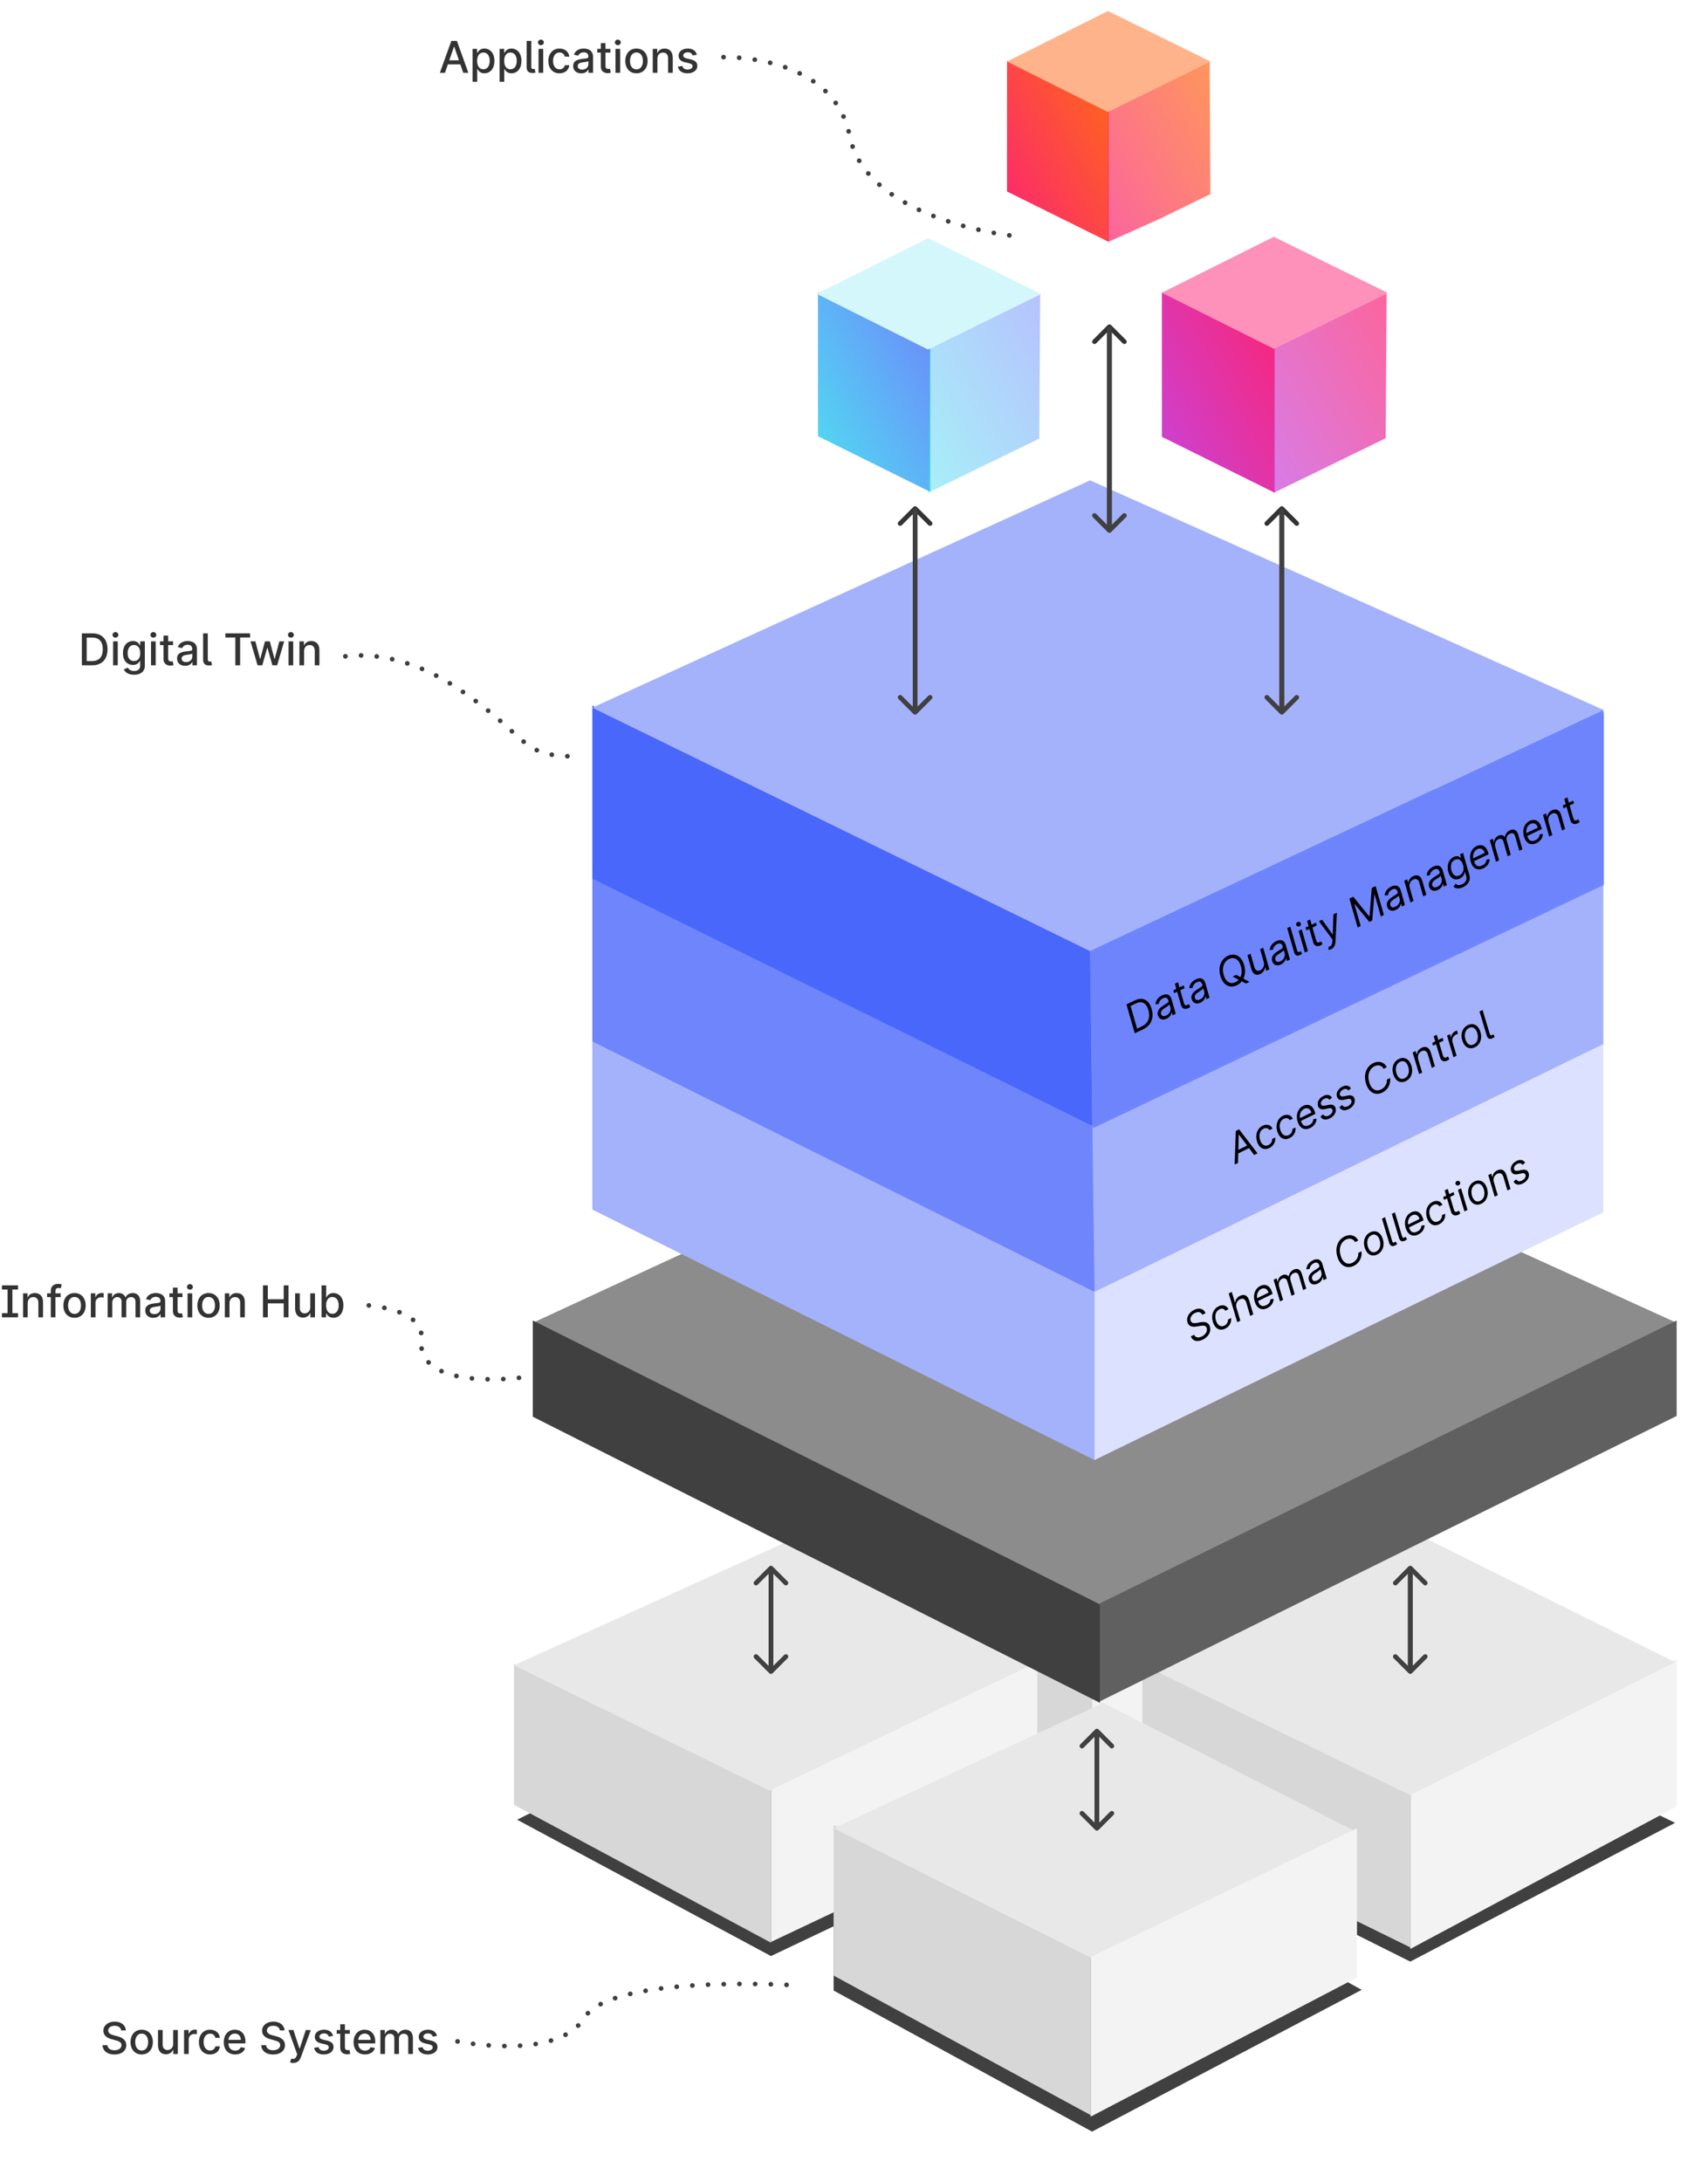 <svg width="545" height="696" viewBox="0 0 545 696" fill="none" xmlns="http://www.w3.org/2000/svg">
<g filter="url(#filter0_d)">
<path d="M534.5 579.5L345.462 488L165 578.5L246 622L266 612.5V633L348.462 678L434.5 632.77L424.5 627.27L431 614.27L450 623.77L534.5 579.5Z" fill="#404040"/>
</g>
<path opacity="0.8" d="M296.798 111.208L261 93.231V139.156L278.899 148.027L296.798 156.898V111.208Z" fill="url(#paint0_linear)"/>
<path d="M332.207 93.755L296.109 76.002L260.612 93.755L296.109 111.508L332.207 93.755Z" fill="#D3F7FB"/>
<path opacity="0.4" d="M331.918 93.932L296.12 111.509V157.199L313.873 148.554L331.627 139.909L331.918 93.932Z" fill="url(#paint1_linear)"/>
<path d="M535 529.23L450 571.73V621.73L535 576.286V529.23Z" fill="#F3F3F3"/>
<path d="M433 480.23L348 522.73V572.73L433 527.286V480.23Z" fill="#F3F3F3"/>
<path d="M246 570.23L164 530.73V575.73L246 619.73V570.23Z" fill="#D7D7D7"/>
<path d="M450 572.726L364.5 530.73V579.237L450 621.23V572.726Z" fill="#D7D7D7"/>
<path d="M348.5 522.226L263 480.23V528.737L348.5 570.73V522.226Z" fill="#D7D7D7"/>
<path d="M534.5 530.23L449.853 488.23L365 531.23L449.853 572.73L534.5 530.23Z" fill="#E8E8E8"/>
<path d="M432.5 490.23L347.853 448.23L263 491.23L347.853 532.73L432.5 490.23Z" fill="#E8E8E8"/>
<path d="M450.53 499.7C450.237 499.407 449.763 499.407 449.47 499.7L444.697 504.473C444.404 504.766 444.404 505.241 444.697 505.534C444.99 505.827 445.464 505.827 445.757 505.534L450 501.291L454.243 505.534C454.536 505.827 455.01 505.827 455.303 505.534C455.596 505.241 455.596 504.766 455.303 504.473L450.53 499.7ZM450.75 533.23L450.75 500.23L449.25 500.23L449.25 533.23L450.75 533.23Z" fill="#404040"/>
<path d="M449.47 533.761C449.763 534.054 450.237 534.054 450.53 533.761L455.303 528.988C455.596 528.695 455.596 528.22 455.303 527.927C455.01 527.634 454.536 527.634 454.243 527.927L450 532.17L445.757 527.927C445.464 527.634 444.99 527.634 444.697 527.927C444.404 528.22 444.404 528.695 444.697 528.988L449.47 533.761ZM449.25 500.23V533.23L450.75 533.23V500.23L449.25 500.23Z" fill="#404040"/>
<path d="M535 421.99L350.966 338.23L170 421.99L350.966 512.23L535 421.99Z" fill="#8C8C8C"/>
<path d="M535 421.23L351 511.461V542.73L535 451.702V421.23Z" fill="#606060"/>
<path d="M141.979 23.23L142.913 20.536H146.891L147.82 23.23H149.451L145.787 13.049H144.012L140.348 23.23H141.979ZM143.361 19.243L144.862 14.898H144.942L146.443 19.243H143.361ZM150.788 26.094H152.275V22.042H152.364C152.632 22.529 153.179 23.38 154.571 23.38C156.421 23.38 157.763 21.898 157.763 19.427C157.763 16.951 156.401 15.495 154.556 15.495C153.14 15.495 152.628 16.36 152.364 16.832H152.24V15.594H150.788V26.094ZM152.245 19.412C152.245 17.816 152.941 16.758 154.238 16.758C155.586 16.758 156.262 17.896 156.262 19.412C156.262 20.944 155.566 22.112 154.238 22.112C152.961 22.112 152.245 21.018 152.245 19.412ZM159.415 26.094H160.901V22.042H160.991C161.259 22.529 161.806 23.38 163.198 23.38C165.047 23.38 166.39 21.898 166.39 19.427C166.39 16.951 165.028 15.495 163.183 15.495C161.766 15.495 161.254 16.36 160.991 16.832H160.866V15.594H159.415V26.094ZM160.871 19.412C160.871 17.816 161.567 16.758 162.865 16.758C164.212 16.758 164.888 17.896 164.888 19.412C164.888 20.944 164.192 22.112 162.865 22.112C161.587 22.112 160.871 21.018 160.871 19.412ZM168.041 13.049V21.451C168.041 22.659 168.663 23.305 169.95 23.285C170.348 23.28 170.666 23.216 170.875 23.151L170.607 21.963C170.502 21.992 170.398 22.027 170.139 22.032C169.662 22.047 169.528 21.799 169.528 21.142V13.049H168.041ZM171.842 23.23H173.328V15.594H171.842V23.23ZM172.592 14.416C173.105 14.416 173.532 14.018 173.532 13.531C173.532 13.044 173.105 12.641 172.592 12.641C172.075 12.641 171.653 13.044 171.653 13.531C171.653 14.018 172.075 14.416 172.592 14.416ZM178.531 23.385C180.335 23.385 181.504 22.301 181.668 20.814H180.221C180.032 21.64 179.391 22.127 178.541 22.127C177.283 22.127 176.472 21.078 176.472 19.412C176.472 17.777 177.298 16.747 178.541 16.747C179.485 16.747 180.062 17.344 180.221 18.06H181.668C181.509 16.519 180.251 15.495 178.516 15.495C176.363 15.495 174.971 17.115 174.971 19.447C174.971 21.749 176.313 23.385 178.531 23.385ZM185.466 23.399C186.729 23.399 187.439 22.758 187.723 22.186H187.782V23.23H189.234V18.159C189.234 15.937 187.484 15.495 186.271 15.495C184.889 15.495 183.616 16.052 183.119 17.444L184.516 17.762C184.735 17.22 185.292 16.698 186.291 16.698C187.251 16.698 187.743 17.2 187.743 18.065V18.1C187.743 18.642 187.186 18.632 185.814 18.791C184.367 18.96 182.885 19.338 182.885 21.073C182.885 22.574 184.014 23.399 185.466 23.399ZM185.789 22.206C184.949 22.206 184.342 21.828 184.342 21.093C184.342 20.297 185.048 20.014 185.908 19.899C186.39 19.835 187.534 19.706 187.748 19.492V20.476C187.748 21.381 187.027 22.206 185.789 22.206ZM194.765 15.594H193.199V13.765H191.712V15.594H190.594V16.787H191.712V21.297C191.707 22.684 192.766 23.355 193.939 23.33C194.412 23.325 194.73 23.235 194.904 23.171L194.635 21.943C194.536 21.963 194.352 22.008 194.113 22.008C193.631 22.008 193.199 21.848 193.199 20.988V16.787H194.765V15.594ZM196.395 23.23H197.882V15.594H196.395V23.23ZM197.146 14.416C197.658 14.416 198.085 14.018 198.085 13.531C198.085 13.044 197.658 12.641 197.146 12.641C196.629 12.641 196.206 13.044 196.206 13.531C196.206 14.018 196.629 14.416 197.146 14.416ZM203.084 23.385C205.237 23.385 206.644 21.809 206.644 19.447C206.644 17.071 205.237 15.495 203.084 15.495C200.931 15.495 199.524 17.071 199.524 19.447C199.524 21.809 200.931 23.385 203.084 23.385ZM203.089 22.137C201.682 22.137 201.026 20.909 201.026 19.442C201.026 17.98 201.682 16.738 203.089 16.738C204.486 16.738 205.142 17.98 205.142 19.442C205.142 20.909 204.486 22.137 203.089 22.137ZM209.775 18.696C209.775 17.478 210.521 16.782 211.555 16.782C212.565 16.782 213.176 17.444 213.176 18.552V23.23H214.663V18.373C214.663 16.484 213.623 15.495 212.062 15.495C210.914 15.495 210.163 16.027 209.81 16.837H209.716V15.594H208.289V23.23H209.775V18.696ZM222.364 17.459C222.056 16.27 221.127 15.495 219.476 15.495C217.751 15.495 216.528 16.404 216.528 17.757C216.528 18.841 217.184 19.561 218.616 19.88L219.909 20.163C220.644 20.327 220.987 20.655 220.987 21.133C220.987 21.724 220.356 22.186 219.382 22.186C218.492 22.186 217.92 21.804 217.741 21.053L216.304 21.272C216.553 22.624 217.676 23.385 219.391 23.385C221.236 23.385 222.514 22.405 222.514 21.023C222.514 19.944 221.828 19.278 220.426 18.955L219.212 18.677C218.372 18.478 218.009 18.194 218.014 17.677C218.009 17.091 218.646 16.673 219.491 16.673C220.416 16.673 220.843 17.185 221.017 17.697L222.364 17.459Z" fill="#333333"/>
<path d="M0.616 411.371H2.421V418.908H0.616V420.23H5.757V418.908H3.957V411.371H5.757V410.049H0.616V411.371ZM8.843 415.696C8.843 414.478 9.589 413.782 10.623 413.782C11.632 413.782 12.243 414.444 12.243 415.552V420.23H13.73V415.373C13.73 413.484 12.691 412.495 11.13 412.495C9.981 412.495 9.231 413.027 8.878 413.837H8.783V412.594H7.356V420.23H8.843V415.696ZM19.344 412.594H17.698V411.908C17.698 411.232 17.977 410.864 18.703 410.864C19.011 410.864 19.23 410.934 19.369 410.978L19.717 409.775C19.508 409.696 19.075 409.571 18.474 409.571C17.266 409.571 16.207 410.277 16.207 411.709V412.594H15.028V413.787H16.207V420.23H17.698V413.787H19.344V412.594ZM23.779 420.385C25.932 420.385 27.339 418.809 27.339 416.447C27.339 414.071 25.932 412.495 23.779 412.495C21.627 412.495 20.22 414.071 20.22 416.447C20.22 418.809 21.627 420.385 23.779 420.385ZM23.784 419.137C22.377 419.137 21.721 417.909 21.721 416.442C21.721 414.98 22.377 413.738 23.784 413.738C25.181 413.738 25.838 414.98 25.838 416.442C25.838 417.909 25.181 419.137 23.784 419.137ZM28.984 420.23H30.471V415.567C30.471 414.568 31.241 413.847 32.295 413.847C32.604 413.847 32.952 413.902 33.071 413.936V412.515C32.922 412.495 32.629 412.48 32.44 412.48C31.545 412.48 30.779 412.987 30.501 413.807H30.421V412.594H28.984V420.23ZM34.343 420.23H35.83V415.522C35.83 414.493 36.551 413.777 37.396 413.777C38.221 413.777 38.793 414.324 38.793 415.154V420.23H40.275V415.363C40.275 414.444 40.836 413.777 41.806 413.777C42.591 413.777 43.237 414.215 43.237 415.249V420.23H44.724V415.11C44.724 413.365 43.75 412.495 42.367 412.495C41.269 412.495 40.444 413.022 40.076 413.837H39.996C39.663 413.002 38.962 412.495 37.943 412.495C36.934 412.495 36.183 412.997 35.865 413.837H35.77V412.594H34.343V420.23ZM48.925 420.4C50.188 420.4 50.898 419.758 51.182 419.186H51.242V420.23H52.693V415.159C52.693 412.937 50.943 412.495 49.73 412.495C48.348 412.495 47.075 413.051 46.578 414.444L47.975 414.762C48.194 414.22 48.751 413.698 49.75 413.698C50.709 413.698 51.202 414.2 51.202 415.065V415.1C51.202 415.642 50.645 415.632 49.273 415.791C47.826 415.96 46.344 416.338 46.344 418.073C46.344 419.574 47.473 420.4 48.925 420.4ZM49.248 419.206C48.408 419.206 47.801 418.828 47.801 418.093C47.801 417.297 48.507 417.014 49.367 416.9C49.849 416.835 50.993 416.706 51.207 416.492V417.476C51.207 418.381 50.486 419.206 49.248 419.206ZM58.224 412.594H56.658V410.765H55.171V412.594H54.053V413.787H55.171V418.297C55.166 419.684 56.225 420.355 57.398 420.33C57.871 420.325 58.189 420.235 58.363 420.171L58.094 418.943C57.995 418.963 57.811 419.007 57.572 419.007C57.09 419.007 56.658 418.848 56.658 417.988V413.787H58.224V412.594ZM59.854 420.23H61.341V412.594H59.854V420.23ZM60.605 411.416C61.117 411.416 61.544 411.018 61.544 410.531C61.544 410.044 61.117 409.641 60.605 409.641C60.088 409.641 59.665 410.044 59.665 410.531C59.665 411.018 60.088 411.416 60.605 411.416ZM66.543 420.385C68.696 420.385 70.103 418.809 70.103 416.447C70.103 414.071 68.696 412.495 66.543 412.495C64.39 412.495 62.983 414.071 62.983 416.447C62.983 418.809 64.39 420.385 66.543 420.385ZM66.548 419.137C65.141 419.137 64.485 417.909 64.485 416.442C64.485 414.98 65.141 413.738 66.548 413.738C67.945 413.738 68.601 414.98 68.601 416.442C68.601 417.909 67.945 419.137 66.548 419.137ZM73.234 415.696C73.234 414.478 73.98 413.782 75.014 413.782C76.023 413.782 76.635 414.444 76.635 415.552V420.23H78.121V415.373C78.121 413.484 77.082 412.495 75.521 412.495C74.373 412.495 73.622 413.027 73.269 413.837H73.175V412.594H71.748V420.23H73.234V415.696ZM83.912 420.23H85.448V415.791H90.524V420.23H92.065V410.049H90.524V414.473H85.448V410.049H83.912V420.23ZM99.006 417.064C99.011 418.361 98.047 418.978 97.212 418.978C96.292 418.978 95.655 418.311 95.655 417.272V412.594H94.169V417.451C94.169 419.346 95.208 420.33 96.674 420.33C97.823 420.33 98.603 419.723 98.957 418.908H99.036V420.23H100.498V412.594H99.006V417.064ZM102.6 420.23H104.052V419.042H104.176C104.445 419.529 104.992 420.38 106.384 420.38C108.233 420.38 109.575 418.898 109.575 416.427C109.575 413.951 108.213 412.495 106.369 412.495C104.952 412.495 104.44 413.36 104.176 413.832H104.087V410.049H102.6V420.23ZM104.057 416.412C104.057 414.816 104.753 413.757 106.051 413.757C107.398 413.757 108.074 414.896 108.074 416.412C108.074 417.944 107.378 419.112 106.051 419.112C104.773 419.112 104.057 418.018 104.057 416.412Z" fill="#333333"/>
<path d="M29.415 212.23C32.517 212.23 34.312 210.306 34.312 207.125C34.312 203.958 32.517 202.049 29.519 202.049H26.119V212.23H29.415ZM27.655 210.888V203.391H29.425C31.652 203.391 32.8 204.723 32.8 207.125C32.8 209.536 31.652 210.888 29.33 210.888H27.655ZM36.089 212.23H37.575V204.594H36.089V212.23ZM36.84 203.416C37.352 203.416 37.779 203.018 37.779 202.531C37.779 202.044 37.352 201.641 36.84 201.641C36.322 201.641 35.9 202.044 35.9 202.531C35.9 203.018 36.322 203.416 36.84 203.416ZM42.763 215.253C44.707 215.253 46.208 214.363 46.208 212.4V204.594H44.752V205.832H44.642C44.379 205.36 43.852 204.495 42.43 204.495C40.585 204.495 39.228 205.951 39.228 208.382C39.228 210.819 40.615 212.116 42.42 212.116C43.822 212.116 44.364 211.326 44.632 210.838H44.727V212.34C44.727 213.538 43.906 214.055 42.778 214.055C41.54 214.055 41.058 213.434 40.794 212.996L39.516 213.523C39.919 214.458 40.938 215.253 42.763 215.253ZM42.748 210.883C41.42 210.883 40.73 209.864 40.73 208.363C40.73 206.896 41.406 205.757 42.748 205.757C44.045 205.757 44.742 206.816 44.742 208.363C44.742 209.939 44.031 210.883 42.748 210.883ZM48.188 212.23H49.674V204.594H48.188V212.23ZM48.938 203.416C49.45 203.416 49.878 203.018 49.878 202.531C49.878 202.044 49.45 201.641 48.938 201.641C48.421 201.641 47.999 202.044 47.999 202.531C47.999 203.018 48.421 203.416 48.938 203.416ZM55.225 204.594H53.659V202.765H52.172V204.594H51.054V205.787H52.172V210.297C52.167 211.684 53.226 212.355 54.399 212.33C54.872 212.325 55.19 212.235 55.364 212.171L55.096 210.943C54.996 210.963 54.812 211.007 54.573 211.007C54.091 211.007 53.659 210.848 53.659 209.988V205.787H55.225V204.594ZM59.077 212.4C60.34 212.4 61.051 211.758 61.334 211.186H61.394V212.23H62.846V207.159C62.846 204.937 61.096 204.495 59.883 204.495C58.501 204.495 57.228 205.051 56.731 206.444L58.128 206.762C58.346 206.22 58.903 205.698 59.903 205.698C60.862 205.698 61.354 206.2 61.354 207.065V207.1C61.354 207.642 60.797 207.632 59.425 207.791C57.979 207.96 56.497 208.338 56.497 210.073C56.497 211.574 57.626 212.4 59.077 212.4ZM59.401 211.206C58.56 211.206 57.954 210.828 57.954 210.093C57.954 209.297 58.66 209.014 59.52 208.9C60.002 208.835 61.146 208.706 61.359 208.492V209.476C61.359 210.381 60.639 211.206 59.401 211.206ZM64.812 202.049V210.451C64.812 211.659 65.433 212.305 66.721 212.285C67.119 212.28 67.437 212.216 67.646 212.151L67.377 210.963C67.273 210.993 67.168 211.027 66.91 211.032C66.433 211.047 66.298 210.799 66.298 210.142V202.049H64.812ZM71.921 203.371H75.092V212.23H76.624V203.371H79.8V202.049H71.921V203.371ZM82.189 212.23H83.7L85.251 206.717H85.366L86.917 212.23H88.433L90.675 204.594H89.139L87.653 210.177H87.578L86.087 204.594H84.55L83.049 210.202H82.975L81.478 204.594H79.942L82.189 212.23ZM92.072 212.23H93.559V204.594H92.072V212.23ZM92.823 203.416C93.335 203.416 93.763 203.018 93.763 202.531C93.763 202.044 93.335 201.641 92.823 201.641C92.306 201.641 91.883 202.044 91.883 202.531C91.883 203.018 92.306 203.416 92.823 203.416ZM97.031 207.696C97.031 206.478 97.777 205.782 98.811 205.782C99.82 205.782 100.432 206.444 100.432 207.552V212.23H101.918V207.373C101.918 205.484 100.879 204.495 99.318 204.495C98.169 204.495 97.419 205.027 97.066 205.837H96.971V204.594H95.544V212.23H97.031V207.696Z" fill="#333333"/>
<path d="M38.672 647.723H40.153C40.109 646.093 38.667 644.909 36.599 644.909C34.555 644.909 32.989 646.078 32.989 647.833C32.989 649.25 34.004 650.08 35.639 650.522L36.842 650.85C37.931 651.139 38.771 651.497 38.771 652.402C38.771 653.396 37.822 654.052 36.514 654.052C35.331 654.052 34.347 653.525 34.257 652.417H32.716C32.815 654.261 34.242 655.4 36.524 655.4C38.916 655.4 40.293 654.142 40.293 652.417C40.293 650.582 38.657 649.871 37.364 649.553L36.37 649.294C35.575 649.091 34.516 648.718 34.521 647.743C34.521 646.878 35.311 646.237 36.564 646.237C37.732 646.237 38.562 646.784 38.672 647.723ZM45.212 655.385C47.364 655.385 48.771 653.809 48.771 651.447C48.771 649.071 47.364 647.495 45.212 647.495C43.059 647.495 41.652 649.071 41.652 651.447C41.652 653.809 43.059 655.385 45.212 655.385ZM45.217 654.137C43.81 654.137 43.153 652.909 43.153 651.442C43.153 649.98 43.81 648.738 45.217 648.738C46.614 648.738 47.27 649.98 47.27 651.442C47.27 652.909 46.614 654.137 45.217 654.137ZM55.254 652.064C55.259 653.361 54.294 653.978 53.459 653.978C52.539 653.978 51.903 653.311 51.903 652.272V647.594H50.417V652.451C50.417 654.346 51.456 655.33 52.922 655.33C54.071 655.33 54.851 654.723 55.204 653.908H55.284V655.23H56.745V647.594H55.254V652.064ZM58.729 655.23H60.215V650.567C60.215 649.568 60.986 648.847 62.04 648.847C62.348 648.847 62.696 648.902 62.815 648.936V647.515C62.666 647.495 62.373 647.48 62.184 647.48C61.289 647.48 60.523 647.987 60.245 648.807H60.166V647.594H58.729V655.23ZM67.031 655.385C68.836 655.385 70.004 654.301 70.168 652.814H68.721C68.532 653.64 67.891 654.127 67.041 654.127C65.783 654.127 64.973 653.078 64.973 651.412C64.973 649.777 65.798 648.748 67.041 648.748C67.986 648.748 68.562 649.344 68.721 650.06H70.168C70.009 648.519 68.751 647.495 67.016 647.495C64.863 647.495 63.471 649.115 63.471 651.447C63.471 653.749 64.814 655.385 67.031 655.385ZM75.035 655.385C76.7 655.385 77.879 654.564 78.217 653.321L76.81 653.068C76.541 653.789 75.895 654.157 75.05 654.157C73.777 654.157 72.922 653.331 72.882 651.86H78.311V651.333C78.311 648.574 76.661 647.495 74.93 647.495C72.803 647.495 71.401 649.115 71.401 651.462C71.401 653.833 72.783 655.385 75.035 655.385ZM72.887 650.746C72.947 649.662 73.732 648.723 74.941 648.723C76.094 648.723 76.85 649.578 76.855 650.746H72.887ZM89.31 647.723H90.792C90.747 646.093 89.305 644.909 87.237 644.909C85.194 644.909 83.628 646.078 83.628 647.833C83.628 649.25 84.642 650.08 86.278 650.522L87.481 650.85C88.569 651.139 89.41 651.497 89.41 652.402C89.41 653.396 88.46 654.052 87.153 654.052C85.969 654.052 84.985 653.525 84.895 652.417H83.354C83.454 654.261 84.88 655.4 87.162 655.4C89.554 655.4 90.931 654.142 90.931 652.417C90.931 650.582 89.295 649.871 88.003 649.553L87.008 649.294C86.213 649.091 85.154 648.718 85.159 647.743C85.159 646.878 85.949 646.237 87.202 646.237C88.371 646.237 89.201 646.784 89.31 647.723ZM93.573 658.094C94.801 658.094 95.577 657.453 96.019 656.25L99.176 647.609L97.57 647.594L95.636 653.52H95.557L93.623 647.594H92.032L94.826 655.33L94.642 655.837C94.264 656.851 93.732 656.936 92.917 656.712L92.559 657.93C92.738 658.01 93.126 658.094 93.573 658.094ZM106.285 649.458C105.977 648.27 105.047 647.495 103.397 647.495C101.671 647.495 100.448 648.404 100.448 649.757C100.448 650.841 101.105 651.561 102.536 651.88L103.829 652.163C104.565 652.327 104.908 652.655 104.908 653.132C104.908 653.724 104.277 654.186 103.302 654.186C102.412 654.186 101.84 653.804 101.661 653.053L100.225 653.272C100.473 654.624 101.597 655.385 103.312 655.385C105.156 655.385 106.434 654.405 106.434 653.023C106.434 651.944 105.748 651.278 104.346 650.955L103.133 650.676C102.293 650.478 101.93 650.194 101.935 649.677C101.93 649.091 102.566 648.673 103.411 648.673C104.336 648.673 104.764 649.185 104.938 649.697L106.285 649.458ZM111.619 647.594H110.053V645.765H108.567V647.594H107.448V648.787H108.567V653.297C108.562 654.684 109.621 655.355 110.794 655.33C111.266 655.325 111.584 655.235 111.758 655.171L111.49 653.943C111.391 653.963 111.207 654.007 110.968 654.007C110.486 654.007 110.053 653.848 110.053 652.988V648.787H111.619V647.594ZM116.459 655.385C118.124 655.385 119.302 654.564 119.641 653.321L118.234 653.068C117.965 653.789 117.319 654.157 116.474 654.157C115.201 654.157 114.346 653.331 114.306 651.86H119.735V651.333C119.735 648.574 118.084 647.495 116.354 647.495C114.227 647.495 112.825 649.115 112.825 651.462C112.825 653.833 114.207 655.385 116.459 655.385ZM114.311 650.746C114.371 649.662 115.156 648.723 116.364 648.723C117.518 648.723 118.273 649.578 118.278 650.746H114.311ZM121.37 655.23H122.857V650.522C122.857 649.493 123.578 648.777 124.423 648.777C125.248 648.777 125.82 649.324 125.82 650.154V655.23H127.301V650.363C127.301 649.444 127.863 648.777 128.833 648.777C129.618 648.777 130.265 649.215 130.265 650.249V655.23H131.751V650.11C131.751 648.365 130.777 647.495 129.395 647.495C128.296 647.495 127.47 648.022 127.103 648.837H127.023C126.69 648.002 125.989 647.495 124.97 647.495C123.961 647.495 123.21 647.997 122.892 648.837H122.797V647.594H121.37V655.23ZM139.452 649.458C139.143 648.27 138.214 647.495 136.563 647.495C134.838 647.495 133.615 648.404 133.615 649.757C133.615 650.841 134.271 651.561 135.703 651.88L136.996 652.163C137.732 652.327 138.075 652.655 138.075 653.132C138.075 653.724 137.443 654.186 136.469 654.186C135.579 654.186 135.007 653.804 134.828 653.053L133.391 653.272C133.64 654.624 134.763 655.385 136.479 655.385C138.323 655.385 139.601 654.405 139.601 653.023C139.601 651.944 138.915 651.278 137.513 650.955L136.3 650.676C135.46 650.478 135.097 650.194 135.102 649.677C135.097 649.091 135.733 648.673 136.578 648.673C137.503 648.673 137.93 649.185 138.104 649.697L139.452 649.458Z" fill="#333333"/>
<path d="M353.795 35.734L321.322 19.426V61.086L337.559 69.133L353.795 77.18V35.734Z" fill="url(#paint2_linear)"/>
<path d="M386.268 19.63L353.522 3.525L321.322 19.63L353.522 35.734L386.268 19.63Z" fill="#FFB38B"/>
<path opacity="0.7" d="M386 19.73L353.5 35.73V77.231L370.104 69.78L386.209 61.938L386 19.73Z" fill="url(#paint3_linear)"/>
<path d="M406.741 111.246L370.738 93.166V139.354L388.74 148.276L406.741 157.198V111.246Z" fill="url(#paint4_linear)"/>
<path d="M442.744 93.392L406.438 75.537L370.738 93.392L406.438 111.247L442.744 93.392Z" fill="#FD91B9"/>
<path opacity="0.7" d="M442.452 93.568L406.449 111.246V157.198L424.304 148.504L442.159 139.809L442.452 93.568Z" fill="url(#paint5_linear)"/>
<path d="M349.247 411.41L189 330.934V385.861L349.247 465.767V411.41Z" fill="#A4B2FC"/>
<path d="M510.906 331.64L348.6 251.869L189 331.64L348.6 411.41L510.906 331.64Z" fill="#C5CEFF"/>
<path d="M511.612 331.648L349.247 411.41V465.767L511.612 386.702V331.648Z" fill="#DBE1FE"/>
<path d="M349.247 357.758L189 277.281V332.208L349.247 412.115V357.758Z" fill="#6E85FC"/>
<path d="M510.906 277.987L348.6 198.217L189 277.987L348.6 357.758L510.906 277.987Z" fill="#8597F3"/>
<path d="M511.612 277.996L348.541 357.758L349.247 412.115L511.612 333.05V277.996Z" fill="#A4B2FC"/>
<path d="M347.835 303.402L189 225.043V280.258L348.541 359.17L347.835 303.402Z" fill="#4A67FB"/>
<path d="M511.612 226.455L347.835 153.23L189 225.749L347.835 303.401L511.612 226.455Z" fill="#A4B2FC"/>
<path d="M511.612 226.455L347.835 303.402L348.541 359.17L511.612 281.518V226.455Z" fill="#6E85FC"/>
<path opacity="0.95" d="M511.777 227.23L348 304.177L348.706 359.946L511.777 282.293V227.23Z" fill="#6E85FC"/>
<path d="M395.037 370.966L395.115 367.946L398.547 366.264L400.177 368.447L401.255 367.918L395.386 360.266L394.325 360.786L393.959 371.495L395.037 370.966ZM395.144 366.801L395.265 361.991L395.331 361.959L397.93 365.435L395.144 366.801ZM405.033 366.231C406.438 365.542 407.077 364.16 406.893 362.851L405.915 363.331C405.954 364.176 405.51 364.907 404.752 365.279C403.587 365.85 402.518 365.181 402.048 363.581C401.569 362.027 402.034 360.627 403.182 360.064C404.04 359.643 404.732 359.962 405.07 360.516L406.048 360.037C405.492 358.829 404.223 358.464 402.884 359.12C401.156 359.967 400.446 362.001 401.086 364.094C401.701 366.157 403.238 367.111 405.033 366.231ZM411.507 363.057C412.912 362.369 413.551 360.986 413.367 359.678L412.389 360.157C412.427 361.002 411.984 361.734 411.225 362.106C410.061 362.677 408.992 362.007 408.522 360.408C408.043 358.853 408.508 357.453 409.656 356.89C410.514 356.47 411.205 356.789 411.544 357.343L412.522 356.863C411.966 355.655 410.697 355.29 409.358 355.947C407.629 356.794 406.92 358.828 407.56 360.92C408.175 362.984 409.712 363.937 411.507 363.057ZM418.064 359.843C419.361 359.207 420.089 358.049 420.077 356.861L419.052 357.035C419.016 357.875 418.565 358.507 417.782 358.892C416.555 359.493 415.632 359.267 415.104 357.592L419.734 355.323L419.597 354.876C418.837 352.308 417.162 352.121 415.832 352.773C414.111 353.616 413.402 355.651 414.042 357.764C414.673 359.881 416.227 360.744 418.064 359.843ZM414.826 356.68C414.578 355.681 415.044 354.249 416.113 353.725C417.179 353.203 418.116 353.731 418.458 354.9L414.826 356.68ZM425.033 350.134C424.42 349.304 423.547 348.991 422.287 349.609C420.944 350.267 420.19 351.583 420.536 352.75C420.818 353.702 421.533 354.071 422.799 353.8L423.932 353.553C424.635 353.393 425.03 353.57 425.167 354.058C425.352 354.646 424.908 355.419 423.997 355.866C423.201 356.256 422.582 356.127 422.199 355.472L421.335 356.183C421.913 357.237 422.993 357.427 424.303 356.785C425.779 356.062 426.525 354.688 426.171 353.504C425.881 352.536 425.148 352.216 423.916 352.471L422.89 352.686C422.088 352.853 421.659 352.734 421.506 352.212C421.321 351.625 421.773 350.91 422.552 350.528C423.414 350.105 423.907 350.439 424.226 350.838L425.033 350.134ZM431.085 347.168C430.472 346.337 429.599 346.025 428.339 346.642C426.996 347.301 426.242 348.616 426.588 349.783C426.87 350.735 427.585 351.104 428.851 350.833L429.984 350.586C430.687 350.427 431.082 350.603 431.219 351.092C431.404 351.679 430.96 352.452 430.049 352.899C429.253 353.289 428.634 353.161 428.251 352.505L427.387 353.217C427.965 354.27 429.045 354.46 430.355 353.818C431.831 353.095 432.577 351.722 432.223 350.538C431.933 349.569 431.2 349.25 429.968 349.504L428.942 349.719C428.14 349.886 427.711 349.767 427.558 349.246C427.373 348.658 427.825 347.943 428.604 347.561C429.466 347.138 429.959 347.473 430.278 347.872L431.085 347.168ZM442.521 340.451C441.634 338.727 439.887 338.308 438.162 339.153C436.007 340.21 435.004 342.738 435.857 345.61C436.742 348.549 438.906 349.606 441.111 348.525C442.786 347.704 443.807 345.929 443.567 343.887L442.539 344.391C442.669 345.787 441.833 346.978 440.673 347.547C439.164 348.287 437.6 347.614 436.9 345.263C436.168 342.846 437.009 340.912 438.584 340.14C439.678 339.603 440.883 339.794 441.509 340.947L442.521 340.451ZM448.603 344.873C450.295 344.044 451.012 342.109 450.376 340.015C449.712 337.831 448.096 336.958 446.338 337.819C444.647 338.648 443.93 340.583 444.574 342.694C445.234 344.859 446.846 345.735 448.603 344.873ZM448.189 343.986C446.912 344.612 445.995 343.705 445.584 342.364C445.153 340.95 445.409 339.364 446.752 338.706C448.029 338.08 448.955 339.004 449.366 340.345C449.798 341.763 449.532 343.328 448.189 343.986ZM452.551 338.023C452.206 336.814 452.676 335.802 453.621 335.339C454.533 334.892 455.273 335.27 455.595 336.346L456.883 340.65L457.861 340.171L456.558 335.792C456.026 334.037 454.898 333.623 453.621 334.249C452.66 334.72 452.191 335.485 452.11 336.326L452.027 336.367L451.706 335.291L450.76 335.754L452.82 342.642L453.799 342.162L452.551 338.023ZM460.311 331.073L458.947 331.741L458.452 330.092L457.474 330.571L457.969 332.221L457.011 332.69L457.285 333.584L458.239 333.117L459.534 337.417C459.896 338.618 460.952 338.758 461.781 338.352C462.146 338.173 462.362 337.985 462.487 337.862L461.99 337.015C461.915 337.073 461.799 337.171 461.583 337.277C461.152 337.488 460.689 337.55 460.416 336.656L459.213 332.639L460.585 331.967L460.311 331.073ZM463.796 337.262L464.774 336.782L463.462 332.428C463.189 331.492 463.659 330.48 464.588 330.025C464.853 329.895 465.143 329.815 465.217 329.799L464.895 328.723C464.771 328.763 464.522 328.885 464.373 328.958C463.61 329.332 463.076 330.129 463.053 330.921L462.987 330.954L462.681 329.911L461.736 330.374L463.796 337.262ZM470.623 334.08C472.314 333.251 473.031 331.315 472.395 329.221C471.731 327.038 470.115 326.164 468.358 327.026C466.666 327.855 465.949 329.79 466.593 331.901C467.253 334.065 468.865 334.941 470.623 334.08ZM470.208 333.193C468.932 333.818 468.014 332.911 467.603 331.57C467.173 330.156 467.429 328.571 468.772 327.912C470.049 327.287 470.974 328.211 471.385 329.552C471.818 330.969 471.551 332.534 470.208 333.193ZM472.088 322.668L474.389 330.341C474.687 331.326 475.328 331.67 476.257 331.215C476.539 331.077 476.796 330.889 476.954 330.75L476.473 329.937C476.39 330.019 476.315 330.076 476.075 330.214C475.652 330.442 475.488 330.234 475.287 329.572L473.066 322.188L472.088 322.668Z" fill="black"/>
<path d="M383.666 419.424L384.661 418.939C384.155 417.522 382.69 417.044 381.047 417.846C379.42 418.639 378.454 420.281 378.901 421.83C379.277 423.064 380.323 423.396 381.77 423.163L382.912 422.976C383.896 422.804 384.797 422.756 385.06 423.675C385.364 424.677 384.668 425.777 383.489 426.352C382.477 426.845 381.428 426.802 381.042 425.799L379.98 426.317C380.527 427.776 381.967 428.244 383.793 427.354C385.752 426.399 386.504 424.697 386.064 423.206C385.553 421.483 383.874 421.665 382.931 421.837L381.988 422.009C381.31 422.135 380.185 422.272 379.889 421.286C379.626 420.408 380.181 419.398 381.309 418.848C382.338 418.346 383.22 418.512 383.666 419.424ZM390.957 423.84C392.364 423.154 393.005 421.773 392.824 420.464L391.845 420.942C391.882 421.787 391.437 422.517 390.678 422.888C389.512 423.456 388.445 422.785 387.978 421.184C387.502 419.629 387.97 418.23 389.119 417.669C389.978 417.25 390.669 417.571 391.006 418.126L391.985 417.648C391.432 416.439 390.163 416.071 388.823 416.725C387.093 417.568 386.379 419.601 387.014 421.695C387.626 423.759 389.16 424.716 390.957 423.84ZM394.541 417.183C394.198 415.974 394.703 414.946 395.666 414.477C396.579 414.032 397.327 414.386 397.655 415.48L398.933 419.787L399.912 419.309L398.618 414.928C398.083 413.155 396.963 412.756 395.669 413.387C394.656 413.881 394.211 414.611 394.137 415.469L394.054 415.51L393.047 412.138L392.067 412.616L394.8 421.802L395.779 421.325L394.541 417.183ZM404.378 417.296C405.676 416.663 406.406 415.506 406.398 414.319L405.372 414.49C405.335 415.33 404.882 415.962 404.098 416.344C402.87 416.943 401.947 416.715 401.423 415.039L406.058 412.779L405.922 412.332C405.167 409.762 403.492 409.572 402.161 410.221C400.438 411.061 399.724 413.094 400.36 415.208C400.987 417.327 402.539 418.193 404.378 417.296ZM401.147 414.126C400.901 413.126 401.369 411.696 402.44 411.174C403.506 410.654 404.443 411.184 404.782 412.354L401.147 414.126ZM408.434 415.154L409.414 414.677L408.135 410.369C407.831 409.367 408.304 408.315 409.068 407.942C409.815 407.578 410.481 407.849 410.721 408.636L412.119 413.357L413.115 412.872L411.789 408.382C411.517 407.488 411.84 406.591 412.736 406.154C413.433 405.814 414.142 405.92 414.454 406.939L415.82 411.553L416.8 411.075L415.433 406.462C414.954 404.846 413.917 404.489 412.788 405.039C411.875 405.485 411.331 406.264 411.223 407.138L411.157 407.17C410.626 406.587 409.933 406.431 409.104 406.836C408.274 407.241 407.787 407.971 407.737 408.838L407.654 408.878L407.335 407.801L406.389 408.263L408.434 415.154ZM420.475 409.468C421.587 408.926 421.976 407.996 422.04 407.452L422.089 407.428L422.361 408.364L423.34 407.886L421.99 403.347C421.334 401.16 419.727 401.656 418.914 402.053C417.951 402.522 416.951 403.42 416.837 404.914L417.862 404.825C417.934 404.215 418.322 403.409 419.252 402.956C420.148 402.519 420.715 402.839 420.979 403.717L420.995 403.75C421.138 404.255 420.641 404.457 419.535 405.181C418.396 405.921 417.198 406.834 417.661 408.416C418.069 409.758 419.264 410.059 420.475 409.468ZM420.328 408.451C419.548 408.831 418.88 408.725 418.665 407.988C418.417 407.185 419.034 406.596 419.765 406.116C420.156 405.864 421.228 405.197 421.33 404.901L421.618 405.87C421.873 406.732 421.49 407.884 420.328 408.451ZM433.406 395.747C432.523 394.02 430.776 393.598 429.05 394.44C426.892 395.492 425.884 398.017 426.731 400.891C427.61 403.832 429.771 404.894 431.979 403.818C433.655 403 434.681 401.227 434.445 399.184L433.416 399.686C433.542 401.083 432.705 402.272 431.543 402.839C430.032 403.575 428.47 402.899 427.775 400.547C427.047 398.128 427.893 396.196 429.469 395.427C430.565 394.893 431.769 395.086 432.393 396.24L433.406 395.747ZM439.479 400.181C441.172 399.356 441.893 397.422 441.262 395.326C440.602 393.142 438.988 392.265 437.229 393.123C435.536 393.948 434.814 395.882 435.454 397.994C436.11 400.16 437.719 401.039 439.479 400.181ZM439.067 399.294C437.788 399.917 436.873 399.007 436.465 397.665C436.037 396.251 436.296 394.666 437.641 394.01C438.919 393.387 439.843 394.313 440.251 395.655C440.681 397.074 440.411 398.638 439.067 399.294ZM440.968 388.772L443.253 396.451C443.549 397.437 444.189 397.782 445.119 397.328C445.401 397.191 445.659 397.004 445.817 396.865L445.338 396.051C445.255 396.132 445.18 396.189 444.939 396.327C444.516 396.554 444.352 396.346 444.153 395.684L441.947 388.295L440.968 388.772ZM444.116 387.237L446.401 394.916C446.697 395.902 447.338 396.247 448.267 395.793C448.55 395.656 448.807 395.468 448.966 395.33L448.487 394.515C448.403 394.597 448.328 394.654 448.087 394.792C447.664 395.019 447.501 394.811 447.301 394.149L445.095 386.76L444.116 387.237ZM452.546 393.81C453.845 393.176 454.575 392.019 454.566 390.832L453.541 391.003C453.503 391.843 453.051 392.475 452.267 392.857C451.039 393.456 450.116 393.228 449.592 391.552L454.227 389.292L454.091 388.845C453.336 386.275 451.661 386.085 450.329 386.735C448.607 387.574 447.893 389.607 448.529 391.721C449.156 393.84 450.708 394.706 452.546 393.81ZM449.316 390.639C449.07 389.639 449.538 388.209 450.609 387.687C451.675 387.167 452.612 387.697 452.951 388.867L449.316 390.639ZM459.241 390.546C460.647 389.86 461.289 388.479 461.108 387.17L460.128 387.647C460.165 388.492 459.72 389.223 458.961 389.593C457.795 390.162 456.728 389.49 456.261 387.89C455.785 386.334 456.253 384.935 457.403 384.375C458.262 383.956 458.952 384.276 459.289 384.831L460.269 384.354C459.715 383.144 458.447 382.777 457.106 383.43C455.376 384.274 454.662 386.307 455.298 388.4C455.909 390.465 457.444 391.422 459.241 390.546ZM463.81 380.264L462.445 380.93L461.953 379.28L460.974 379.757L461.465 381.407L460.507 381.875L460.779 382.769L461.733 382.304L463.02 386.607C463.38 387.808 464.435 387.951 465.265 387.546C465.63 387.368 465.847 387.181 465.972 387.058L465.477 386.211C465.402 386.268 465.285 386.366 465.069 386.471C464.638 386.681 464.175 386.743 463.903 385.848L462.708 381.829L464.082 381.159L463.81 380.264ZM467.282 386.46L468.261 385.983L466.216 379.091L465.236 379.569L467.282 386.46ZM465.499 378.106C465.88 377.919 466.05 377.467 465.872 377.102C465.694 376.737 465.233 376.592 464.851 376.778C464.469 376.964 464.3 377.416 464.478 377.782C464.656 378.147 465.117 378.292 465.499 378.106ZM472.712 383.977C474.405 383.152 475.126 381.218 474.494 379.122C473.835 376.938 472.221 376.06 470.461 376.918C468.768 377.744 468.047 379.677 468.687 381.79C469.342 383.956 470.952 384.835 472.712 383.977ZM472.299 383.089C471.021 383.713 470.105 382.803 469.698 381.461C469.27 380.047 469.529 378.462 470.874 377.806C472.152 377.183 473.076 378.109 473.484 379.451C473.913 380.869 473.644 382.434 472.299 383.089ZM476.674 377.135C476.331 375.926 476.803 374.915 477.749 374.454C478.662 374.008 479.402 374.388 479.721 375.464L481 379.772L481.979 379.294L480.685 374.912C480.157 373.156 479.03 372.74 477.752 373.364C476.789 373.833 476.319 374.596 476.237 375.438L476.154 375.478L475.834 374.401L474.888 374.863L476.933 381.754L477.913 381.277L476.674 377.135ZM486.655 370.892C486.044 370.06 485.171 369.746 483.91 370.361C482.565 371.017 481.809 372.33 482.152 373.498C482.432 374.451 483.147 374.821 484.413 374.553L485.547 374.308C486.25 374.15 486.645 374.328 486.781 374.816C486.965 375.404 486.519 376.176 485.606 376.621C484.81 377.01 484.192 376.88 483.81 376.224L482.944 376.933C483.52 377.988 484.6 378.181 485.911 377.541C487.388 376.821 488.137 375.449 487.785 374.265C487.498 373.296 486.766 372.974 485.533 373.226L484.507 373.439C483.704 373.605 483.276 373.485 483.124 372.963C482.94 372.375 483.393 371.661 484.173 371.28C485.036 370.86 485.528 371.195 485.847 371.594L486.655 370.892Z" fill="black"/>
<path d="M364.744 328.354C367.346 327.119 368.296 324.727 367.479 321.885C366.655 318.985 364.644 317.936 362.159 319.116L359.439 320.406L362.074 329.621L364.744 328.354ZM362.828 328.139L360.755 320.906L362.444 320.104C364.446 319.154 365.816 320.017 366.431 322.219C367.086 324.504 366.46 326.415 364.342 327.421L362.828 328.139ZM372.275 324.964C373.393 324.434 373.792 323.509 373.861 322.965L373.911 322.941L374.173 323.88L375.157 323.413L373.855 318.859C373.223 316.666 371.61 317.145 370.793 317.533C369.825 317.992 368.816 318.88 368.686 320.372L369.712 320.294C369.79 319.684 370.187 318.883 371.121 318.44C372.022 318.012 372.585 318.338 372.84 319.219L372.856 319.252C372.994 319.759 372.494 319.955 371.381 320.667C370.234 321.395 369.026 322.295 369.473 323.882C369.866 325.228 371.057 325.542 372.275 324.964ZM372.139 323.945C371.355 324.317 370.689 324.205 370.481 323.465C370.241 322.659 370.865 322.077 371.601 321.605C371.994 321.357 373.073 320.702 373.179 320.407L373.456 321.379C373.703 322.243 373.307 323.391 372.139 323.945ZM377.72 314.348L376.348 314.999L375.874 313.343L374.89 313.81L375.364 315.466L374.401 315.923L374.663 316.82L375.622 316.365L376.863 320.682C377.21 321.887 378.264 322.041 379.098 321.645C379.465 321.471 379.684 321.285 379.81 321.164L379.324 320.311C379.248 320.368 379.131 320.464 378.914 320.567C378.48 320.773 378.016 320.83 377.754 319.932L376.602 315.9L377.983 315.245L377.72 314.348ZM383.066 319.844C384.184 319.313 384.583 318.388 384.652 317.845L384.702 317.821L384.963 318.76L385.948 318.292L384.645 313.739C384.013 311.546 382.401 312.024 381.584 312.412C380.616 312.871 379.606 313.759 379.477 315.252L380.502 315.174C380.581 314.564 380.978 313.763 381.912 313.319C382.813 312.892 383.376 313.217 383.63 314.098L383.646 314.132C383.784 314.638 383.285 314.835 382.172 315.547C381.025 316.275 379.817 317.175 380.263 318.762C380.657 320.108 381.848 320.422 383.066 319.844ZM382.93 318.825C382.146 319.197 381.479 319.084 381.271 318.345C381.032 317.539 381.655 316.957 382.392 316.485C382.785 316.237 383.864 315.582 383.969 315.286L384.247 316.259C384.493 317.123 384.098 318.271 382.93 318.825ZM397 307.897C396.152 304.948 394.002 303.863 391.8 304.908C389.631 305.937 388.596 308.451 389.412 311.334C390.26 314.284 392.41 315.369 394.629 314.316C395.267 314.013 395.803 313.58 396.229 313.046L397.573 313.757L398.707 313.219L396.756 312.198C397.332 311.01 397.458 309.509 397 307.897ZM393.307 311.53L395.262 312.539C394.966 312.873 394.608 313.141 394.203 313.333C392.685 314.053 391.13 313.36 390.46 311.001C389.758 308.574 390.624 306.651 392.209 305.899C393.727 305.179 395.282 305.871 395.952 308.231C396.343 309.583 396.247 310.779 395.81 311.701L394.441 310.992L393.307 311.53ZM403.241 306.877C403.611 308.174 402.872 309.199 402.137 309.547C401.32 309.935 400.551 309.564 400.258 308.559L399.025 304.238L398.041 304.705L399.289 309.1C399.798 310.862 400.904 311.298 402.105 310.728C403.073 310.269 403.561 309.403 403.653 308.563L403.72 308.531L404.051 309.702L405.035 309.235L403.063 302.322L402.078 302.79L403.241 306.877ZM408.73 307.666C409.848 307.135 410.247 306.21 410.316 305.666L410.366 305.643L410.628 306.581L411.612 306.114L410.31 301.561C409.678 299.367 408.066 299.846 407.248 300.234C406.28 300.693 405.271 301.581 405.141 303.074L406.167 302.996C406.246 302.386 406.642 301.585 407.576 301.141C408.477 300.714 409.04 301.039 409.295 301.92L409.311 301.954C409.449 302.46 408.949 302.656 407.836 303.369C406.689 304.097 405.481 304.997 405.928 306.584C406.321 307.93 407.513 308.244 408.73 307.666ZM408.595 306.647C407.81 307.019 407.144 306.906 406.936 306.167C406.696 305.361 407.32 304.779 408.056 304.307C408.45 304.059 409.529 303.404 409.634 303.108L409.911 304.08C410.158 304.945 409.762 306.093 408.595 306.647ZM410.727 296.07L412.93 303.772C413.216 304.761 413.853 305.113 414.787 304.669C415.07 304.535 415.33 304.35 415.49 304.213L415.02 303.394C414.935 303.475 414.86 303.531 414.617 303.666C414.192 303.889 414.031 303.679 413.838 303.014L411.711 295.603L410.727 296.07ZM416.354 303.864L417.338 303.397L415.366 296.484L414.382 296.951L416.354 303.864ZM414.66 295.491C415.044 295.309 415.218 294.858 415.044 294.491C414.87 294.124 414.41 293.974 414.027 294.156C413.643 294.338 413.468 294.789 413.643 295.156C413.817 295.523 414.276 295.673 414.66 295.491ZM419.908 294.329L418.536 294.98L418.062 293.325L417.078 293.792L417.552 295.447L416.588 295.904L416.851 296.802L417.81 296.347L419.051 300.663C419.398 301.868 420.452 302.022 421.286 301.626C421.653 301.452 421.872 301.267 421.998 301.145L421.512 300.293C421.436 300.349 421.319 300.446 421.102 300.549C420.668 300.754 420.204 300.811 419.942 299.914L418.79 295.882L420.171 295.227L419.908 294.329ZM424.696 302.849C425.563 302.438 426.067 301.647 426.131 300.36L426.58 291.163L425.471 291.69L425.282 298.054L425.215 298.086L421.867 293.399L420.841 293.886L425.166 299.683L425.128 300.314C425.055 301.539 424.7 301.866 423.928 302.008L423.94 303.065C424.055 303.072 424.362 303.008 424.696 302.849ZM430.571 286.653L433.206 295.868L434.173 295.409L432.178 288.405L432.262 288.365L436.926 294.103L437.86 293.659L438.535 285.388L438.618 285.349L440.613 292.353L441.581 291.894L438.946 282.679L437.711 283.265L437.005 292.287L436.905 292.335L431.805 286.068L430.571 286.653ZM445.414 290.259C446.532 289.729 446.931 288.804 447 288.26L447.05 288.236L447.311 289.175L448.296 288.708L446.993 284.154C446.361 281.961 444.749 282.44 443.932 282.828C442.964 283.287 441.954 284.175 441.825 285.667L442.85 285.589C442.929 284.979 443.325 284.178 444.26 283.735C445.161 283.307 445.724 283.633 445.978 284.513L445.994 284.547C446.132 285.054 445.633 285.25 444.519 285.962C443.373 286.69 442.165 287.59 442.611 289.177C443.005 290.523 444.196 290.837 445.414 290.259ZM445.278 289.24C444.494 289.612 443.827 289.499 443.619 288.76C443.38 287.954 444.003 287.372 444.74 286.9C445.133 286.652 446.212 285.997 446.317 285.702L446.595 286.674C446.841 287.538 446.446 288.686 445.278 289.24ZM449.835 283.256C449.505 282.043 449.988 281.037 450.939 280.586C451.856 280.15 452.592 280.537 452.9 281.617L454.132 285.938L455.117 285.471L453.869 281.076C453.36 279.314 452.238 278.886 450.953 279.496C449.985 279.955 449.507 280.713 449.415 281.554L449.332 281.594L449.024 280.513L448.073 280.965L450.045 287.878L451.029 287.41L449.835 283.256ZM458.808 283.903C459.926 283.373 460.325 282.448 460.394 281.904L460.444 281.88L460.705 282.819L461.69 282.352L460.388 277.799C459.756 275.605 458.143 276.084 457.326 276.472C456.358 276.931 455.349 277.819 455.219 279.311L456.245 279.233C456.323 278.624 456.72 277.822 457.654 277.379C458.555 276.952 459.118 277.277 459.373 278.158L459.388 278.191C459.527 278.698 459.027 278.894 457.914 279.606C456.767 280.334 455.559 281.235 456.006 282.821C456.399 284.168 457.59 284.481 458.808 283.903ZM458.672 282.885C457.888 283.257 457.221 283.144 457.014 282.404C456.774 281.598 457.397 281.016 458.134 280.544C458.527 280.296 459.606 279.641 459.712 279.346L459.989 280.318C460.235 281.182 459.84 282.33 458.672 282.885ZM466.828 283.021C468.355 282.296 469.373 280.954 468.865 279.172L466.822 272.068L465.872 272.519L466.188 273.616L466.087 273.663C465.771 273.405 465.131 272.768 463.88 273.362C462.262 274.13 461.541 276.046 462.154 278.167C462.77 280.327 464.289 280.996 465.844 280.258C467.091 279.666 467.264 278.685 467.365 278.208L467.448 278.168L467.866 279.565C468.189 280.719 467.559 281.611 466.533 282.098C465.357 282.656 464.791 282.173 464.422 281.914L463.8 282.884C464.414 283.415 465.389 283.703 466.828 283.021ZM465.675 279.255C464.432 279.845 463.542 279.122 463.13 277.683C462.73 276.279 462.973 274.875 464.233 274.278C465.426 273.712 466.406 274.432 466.834 275.925C467.273 277.454 466.851 278.697 465.675 279.255ZM473.282 277.015C474.587 276.395 475.33 275.246 475.334 274.059L474.306 274.219C474.26 275.059 473.801 275.685 473.013 276.059C471.778 276.645 470.858 276.407 470.351 274.726L475.01 272.516L474.879 272.067C474.152 269.489 472.479 269.282 471.14 269.917C469.409 270.738 468.674 272.763 469.287 274.884C469.891 277.009 471.434 277.892 473.282 277.015ZM470.085 273.81C469.85 272.808 470.334 271.383 471.41 270.872C472.482 270.364 473.412 270.903 473.739 272.077L470.085 273.81ZM477.361 274.916L478.346 274.449L477.113 270.128C476.82 269.123 477.304 268.075 478.071 267.711C478.822 267.355 479.485 267.633 479.717 268.422L481.065 273.158L482.066 272.683L480.787 268.18C480.525 267.283 480.857 266.389 481.758 265.962C482.459 265.629 483.167 265.743 483.468 266.765L484.785 271.393L485.769 270.926L484.452 266.298C483.99 264.678 482.957 264.31 481.822 264.848C480.905 265.283 480.352 266.057 480.235 266.93L480.168 266.961C479.644 266.372 478.953 266.21 478.119 266.605C477.285 267.001 476.791 267.726 476.732 268.592L476.648 268.632L476.34 267.552L475.389 268.003L477.361 274.916ZM490.255 268.961C491.56 268.342 492.302 267.192 492.306 266.005L491.279 266.166C491.233 267.005 490.774 267.632 489.985 268.006C488.751 268.592 487.831 268.354 487.324 266.673L491.983 264.462L491.852 264.013C491.124 261.436 489.452 261.228 488.113 261.863C486.382 262.684 485.647 264.709 486.26 266.83C486.864 268.955 488.407 269.838 490.255 268.961ZM487.058 265.757C486.823 264.754 487.306 263.329 488.382 262.818C489.454 262.31 490.385 262.849 490.712 264.023L487.058 265.757ZM494.124 262.24C493.793 261.028 494.277 260.022 495.228 259.57C496.145 259.135 496.881 259.522 497.189 260.602L498.421 264.923L499.406 264.455L498.158 260.06C497.649 258.299 496.526 257.871 495.242 258.48C494.274 258.939 493.796 259.698 493.704 260.538L493.621 260.578L493.313 259.498L492.362 259.949L494.334 266.862L495.318 266.395L494.124 262.24ZM501.971 255.389L500.599 256.04L500.125 254.385L499.141 254.852L499.615 256.508L498.651 256.965L498.914 257.862L499.873 257.407L501.114 261.724C501.461 262.928 502.515 263.082 503.349 262.687C503.716 262.512 503.935 262.327 504.061 262.206L503.575 261.353C503.499 261.409 503.382 261.506 503.165 261.609C502.731 261.815 502.267 261.871 502.005 260.974L500.853 256.942L502.234 256.287L501.971 255.389Z" fill="black"/>
<path d="M322.064 75.08C322.064 75.08 276.414 69.971 271.122 43.351C265.83 16.731 230 18.23 230 18.23" stroke="#404040" stroke-width="1.5" stroke-linecap="round" stroke-dasharray="0.01 5"/>
<path d="M181.053 241.24C165.707 240.63 168.37 234.655 146.412 219.824C124.453 204.993 107.737 209.824 107.737 209.824" stroke="#404040" stroke-width="1.5" stroke-linecap="round" stroke-dasharray="0.01 5"/>
<path d="M165.591 439.532C165.591 439.532 132.678 443.759 134.47 427.278C135.608 416.81 115 416.23 115 416.23" stroke="#404040" stroke-width="1.5" stroke-linecap="round" stroke-dasharray="0.01 5"/>
<path d="M331 530.23L246 570.23V619.5L331 579.286V530.23Z" fill="#F3F3F3"/>
<path d="M333 529.23L253.5 490.73L164 531.23L245.5 571.23L333 529.23Z" fill="#E8E8E8"/>
<path d="M246.53 499.7C246.237 499.407 245.763 499.407 245.47 499.7L240.697 504.473C240.404 504.766 240.404 505.241 240.697 505.534C240.99 505.827 241.464 505.827 241.757 505.534L246 501.291L250.243 505.534C250.536 505.827 251.01 505.827 251.303 505.534C251.596 505.241 251.596 504.766 251.303 504.473L246.53 499.7ZM246.75 533.23L246.75 500.23L245.25 500.23L245.25 533.23L246.75 533.23Z" fill="#404040"/>
<path d="M245.47 533.761C245.763 534.054 246.237 534.054 246.53 533.761L251.303 528.988C251.596 528.695 251.596 528.22 251.303 527.927C251.01 527.634 250.536 527.634 250.243 527.927L246 532.17L241.757 527.927C241.464 527.634 240.99 527.634 240.697 527.927C240.404 528.22 240.404 528.695 240.697 528.988L245.47 533.761ZM245.25 500.23V533.23L246.75 533.23V500.23L245.25 500.23Z" fill="#404040"/>
<path d="M348 623.73L266 582.23V630.23L348 674.73V623.73Z" fill="#D7D7D7"/>
<path d="M432.5 584.23L352 543.23L266 583.23L348.5 624.73L432.5 584.23Z" fill="#E8E8E8"/>
<path d="M433 583.23L348 624.333V675.23L433 630.837V583.23Z" fill="#F3F3F3"/>
<path d="M350.53 551.7C350.237 551.407 349.763 551.407 349.47 551.7L344.697 556.473C344.404 556.766 344.404 557.241 344.697 557.534C344.99 557.827 345.464 557.827 345.757 557.534L350 553.291L354.243 557.534C354.536 557.827 355.01 557.827 355.303 557.534C355.596 557.241 355.596 556.766 355.303 556.473L350.53 551.7ZM350.75 583.23L350.75 552.23L349.25 552.23L349.25 583.23L350.75 583.23Z" fill="#404040"/>
<path d="M349.47 583.761C349.763 584.054 350.237 584.054 350.53 583.761L355.303 578.988C355.596 578.695 355.596 578.22 355.303 577.927C355.01 577.634 354.536 577.634 354.243 577.927L350 582.17L345.757 577.927C345.464 577.634 344.99 577.634 344.697 577.927C344.404 578.22 344.404 578.695 344.697 578.988L349.47 583.761ZM349.25 552.23V583.23H350.75V552.23H349.25Z" fill="#404040"/>
<path d="M145.999 651.231C145.999 651.231 177.81 657.64 186.374 643.767C194.938 629.895 251.999 633.231 251.999 633.231" stroke="#404040" stroke-width="1.5" stroke-linecap="round" stroke-dasharray="0.01 5"/>
<path d="M351 511.826L170 421.23V451.94L351 543.23V511.826Z" fill="#404040"/>
<path d="M292.53 161.7C292.237 161.407 291.763 161.407 291.47 161.7L286.697 166.473C286.404 166.766 286.404 167.241 286.697 167.534C286.99 167.827 287.464 167.827 287.757 167.534L292 163.291L296.243 167.534C296.536 167.827 297.01 167.827 297.303 167.534C297.596 167.241 297.596 166.766 297.303 166.473L292.53 161.7ZM292.75 227.23L292.75 162.23L291.25 162.23L291.25 227.23L292.75 227.23Z" fill="#333333"/>
<path d="M291.47 227.761C291.763 228.054 292.237 228.054 292.53 227.761L297.303 222.988C297.596 222.695 297.596 222.22 297.303 221.927C297.01 221.634 296.536 221.634 296.243 221.927L292 226.17L287.757 221.927C287.464 221.634 286.99 221.634 286.697 221.927C286.404 222.22 286.404 222.695 286.697 222.988L291.47 227.761ZM291.25 162.23V227.23L292.75 227.23V162.23L291.25 162.23Z" fill="#404040"/>
<path d="M409.53 161.7C409.237 161.407 408.763 161.407 408.47 161.7L403.697 166.473C403.404 166.766 403.404 167.241 403.697 167.534C403.99 167.827 404.464 167.827 404.757 167.534L409 163.291L413.243 167.534C413.536 167.827 414.01 167.827 414.303 167.534C414.596 167.241 414.596 166.766 414.303 166.473L409.53 161.7ZM409.75 227.23L409.75 162.23L408.25 162.23L408.25 227.23L409.75 227.23Z" fill="#333333"/>
<path d="M408.47 227.761C408.763 228.054 409.237 228.054 409.53 227.761L414.303 222.988C414.596 222.695 414.596 222.22 414.303 221.927C414.01 221.634 413.536 221.634 413.243 221.927L409 226.17L404.757 221.927C404.464 221.634 403.99 221.634 403.697 221.927C403.404 222.22 403.404 222.695 403.697 222.988L408.47 227.761ZM408.25 162.23V227.23L409.75 227.23V162.23L408.25 162.23Z" fill="#404040"/>
<path d="M354.53 103.7C354.237 103.407 353.763 103.407 353.47 103.7L348.697 108.473C348.404 108.766 348.404 109.241 348.697 109.534C348.99 109.827 349.464 109.827 349.757 109.534L354 105.291L358.243 109.534C358.536 109.827 359.01 109.827 359.303 109.534C359.596 109.241 359.596 108.766 359.303 108.473L354.53 103.7ZM354.75 169.23L354.75 104.23L353.25 104.23L353.25 169.23L354.75 169.23Z" fill="#333333"/>
<path d="M353.47 169.761C353.763 170.054 354.237 170.054 354.53 169.761L359.303 164.988C359.596 164.695 359.596 164.22 359.303 163.927C359.01 163.634 358.536 163.634 358.243 163.927L354 168.17L349.757 163.927C349.464 163.634 348.99 163.634 348.697 163.927C348.404 164.22 348.404 164.695 348.697 164.988L353.47 169.761ZM353.25 104.23V169.23L354.75 169.23V104.23L353.25 104.23Z" fill="#404040"/>
<defs>
<filter id="filter0_d" x="155" y="480" width="389.5" height="210" filterUnits="userSpaceOnUse" color-interpolation-filters="sRGB">
<feFlood flood-opacity="0" result="BackgroundImageFix"/>
<feColorMatrix in="SourceAlpha" type="matrix" values="0 0 0 0 0 0 0 0 0 0 0 0 0 0 0 0 0 0 127 0"/>
<feOffset dy="2"/>
<feGaussianBlur stdDeviation="5"/>
<feColorMatrix type="matrix" values="0 0 0 0 0 0 0 0 0 0 0 0 0 0 0 0 0 0 0.25 0"/>
<feBlend mode="normal" in2="BackgroundImageFix" result="effect1_dropShadow"/>
<feBlend mode="normal" in="SourceGraphic" in2="effect1_dropShadow" result="shape"/>
</filter>
<linearGradient id="paint0_linear" x1="278.586" y1="187.619" x2="332.49" y2="157.841" gradientUnits="userSpaceOnUse">
<stop stop-color="#23D8ED"/>
<stop offset="1" stop-color="#4967FB"/>
</linearGradient>
<linearGradient id="paint1_linear" x1="313.706" y1="187.727" x2="367.451" y2="157.849" gradientUnits="userSpaceOnUse">
<stop stop-color="#23D8ED"/>
<stop offset="1" stop-color="#4967FB"/>
</linearGradient>
<linearGradient id="paint2_linear" x1="337.741" y1="-8.924" x2="289.144" y2="17.922" gradientUnits="userSpaceOnUse">
<stop stop-color="#FF6917"/>
<stop offset="1" stop-color="#FB2474"/>
</linearGradient>
<linearGradient id="paint3_linear" x1="370.038" y1="-8.494" x2="321.356" y2="18.714" gradientUnits="userSpaceOnUse">
<stop stop-color="#FF6917"/>
<stop offset="1" stop-color="#FB2474"/>
</linearGradient>
<linearGradient id="paint4_linear" x1="388.941" y1="61.735" x2="335.062" y2="91.499" gradientUnits="userSpaceOnUse">
<stop stop-color="#FB2474"/>
<stop offset="1" stop-color="#C844DB"/>
</linearGradient>
<linearGradient id="paint5_linear" x1="424.652" y1="62.335" x2="370.933" y2="92.199" gradientUnits="userSpaceOnUse">
<stop stop-color="#FB2474"/>
<stop offset="1" stop-color="#C844DB"/>
</linearGradient>
</defs>
</svg>
